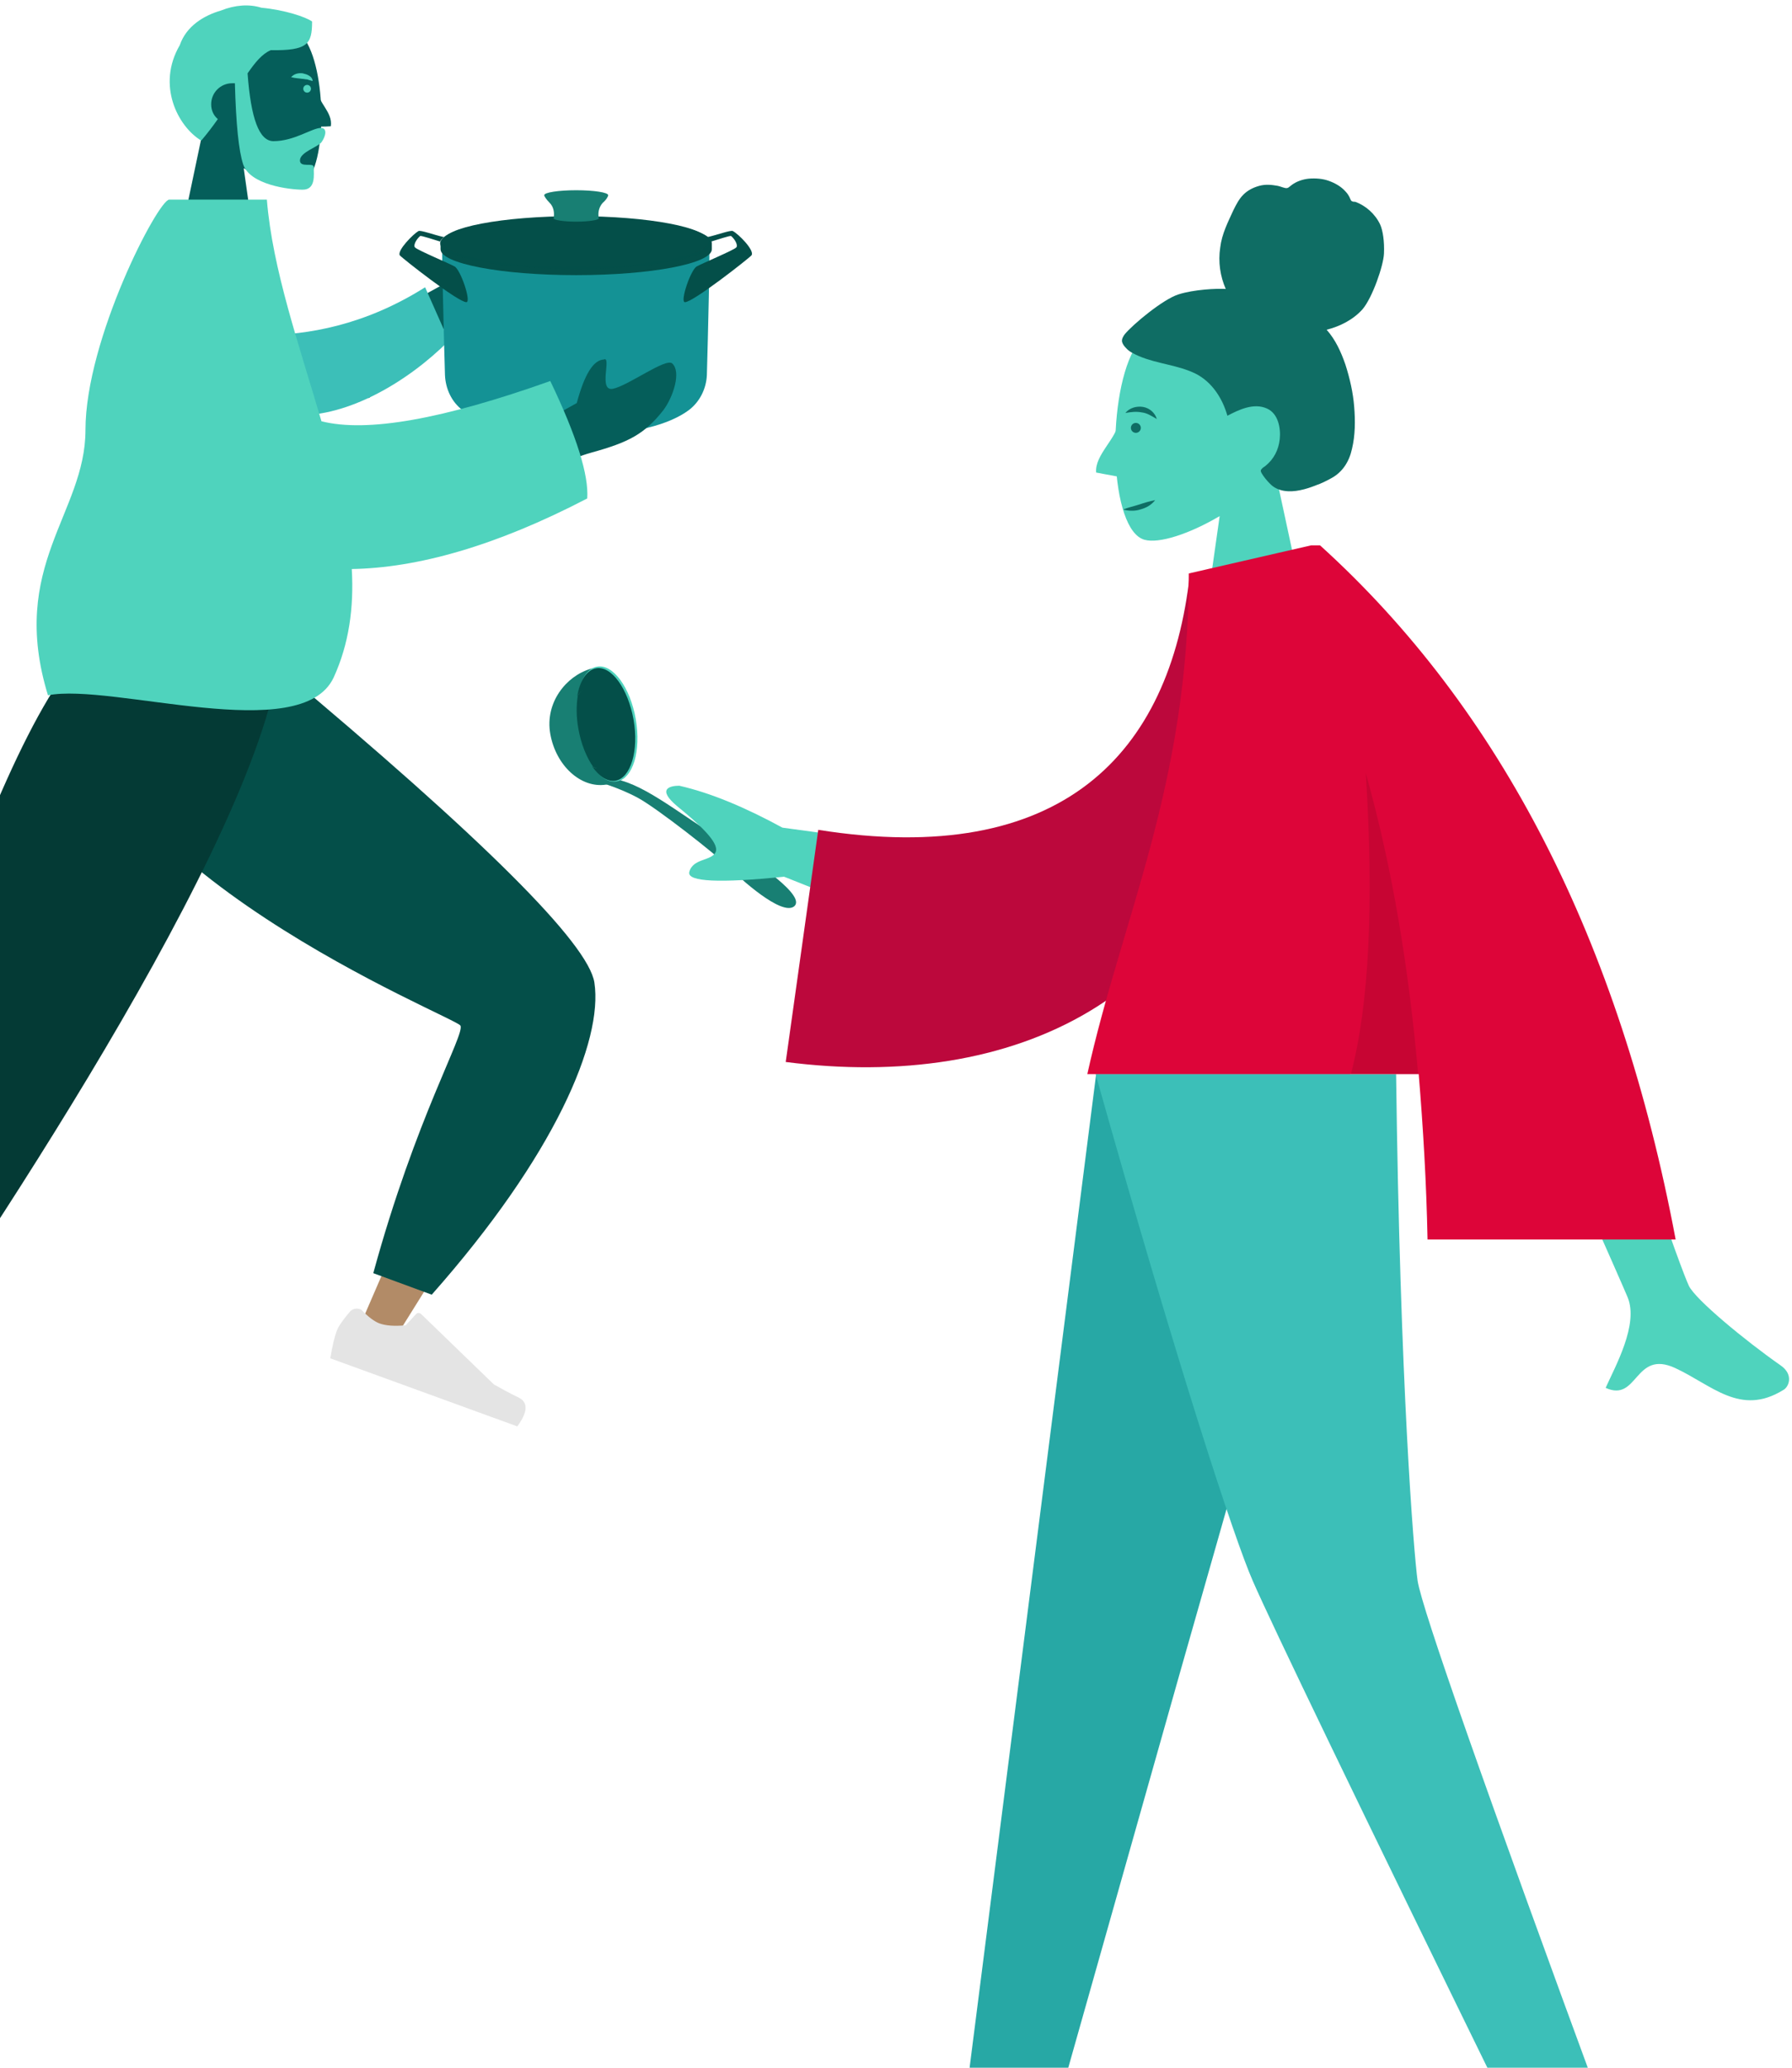 <svg width="325" height="375" viewBox="0 0 325 375" fill="none" xmlns="http://www.w3.org/2000/svg">
<path d="M13.2 120.9C14.4 136.6 88.6 182.9 89 184.2C89.2 184.8 81.5 203 65.9 239L72.4 241.5C96.3 203.4 107.7 182.4 106.5 178.3C104.7 172.5 85.5 153.4 48.9 121L13.2 120.9Z" fill="#B28B67"/>
<path d="M67.7 230.9L78.3 234.8C100.6 209.6 109.4 188.8 107.8 178.2C106.7 171.1 87.6 152.1 50.4 121H12.5C13.8 157.4 82.6 184.4 83.5 186C84.4 187.5 75.4 202.7 67.7 230.9Z" fill="#044F49"/>
<path d="M63.548 237.773C62.241 239.319 61.386 240.498 61.044 241.438C60.633 242.565 60.274 244.137 59.898 246.341C61.119 246.786 72.49 250.925 93.82 258.688C95.727 256.083 95.838 254.315 94.027 253.443C92.216 252.571 90.721 251.707 89.568 251.075L76.346 238.281C76.099 238.085 75.689 238.042 75.492 238.289L73.569 240.356C71.476 240.552 69.93 240.415 68.802 240.005C67.956 239.697 66.777 238.842 65.547 237.543C64.924 237.21 64.164 237.252 63.548 237.773C63.642 237.808 63.642 237.808 63.548 237.773Z" fill="#E4E4E4"/>
<path d="M21.8 120.9L-11.3 200.3L-43.8 267.5H-36.1L47.8 120.9H21.8Z" fill="#997659"/>
<path d="M-40.9 253.5L-23.9 256.7C-10.7 237.3 44.4 157.9 50.5 120.9H12.6C-7.6 147.7 -28.3 233.8 -40.9 253.5Z" fill="#043A35"/>
<path d="M36.7 24.2C33.8 20.7 31.8 16.5 32.1 11.8C33.1 -1.9 52.1 1.1 55.8 8C59.5 14.9 59.1 32.4 54.3 33.7C52.4 34.2 48.3 33 44.2 30.5L46.8 48.9H31.5L36.7 24.2Z" fill="#055E5A"/>
<path d="M44.9 13.3C45.5 21.5 47 25.6 49.6 25.6C53.4 25.6 56.6 23.2 58.2 23.2C59.4 23.2 59.1 24.7 58.3 25.8C57.6 26.7 54.4 27.6 54.4 29.1C54.4 30.5 56.9 29.4 56.9 30.3C56.9 31.7 57.3 34.4 54.9 34.4C52.4 34.4 45.3 33.5 44.1 29.8C43.3 27.4 42.8 22.5 42.6 15.1C42.5 15.1 42.3 15.1 42.1 15.1C40 15.1 38.3 16.8 38.3 18.9C38.3 20 38.7 20.9 39.5 21.6C38.6 22.9 37.6 24.2 36.5 25.5C32.2 22.9 28.4 15.4 32.6 8.2C33.8 4.7 37 2.8 40.1 1.9C42.6 0.9 45.2 0.7 47.4 1.4C51.7 1.8 55.5 3.1 56.6 3.9C56.6 8 55.8 9.2 49.1 9.1C47.5 9.8 46.3 11.3 44.9 13.3Z" fill="#4FD3BD"/>
<path d="M57.7 16.4C57.5 18.5 60.4 20.3 60 22.9C58.9 23 57.8 22.9 56.7 23.1" fill="#055E5A"/>
<path d="M56.7 14.7C56.3 14.6 56 14.5 55.7 14.4C55.4 14.4 55.1 14.3 54.8 14.3C54.2 14.2 53.6 14.2 52.8 14C53.3 13.4 54.1 13.2 54.9 13.3C55.3 13.4 55.7 13.5 56 13.7C56.4 13.9 56.7 14.3 56.7 14.7Z" fill="#4FD3BD"/>
<path d="M55.7 16.8C56.087 16.8 56.4 16.487 56.4 16.1C56.4 15.713 56.087 15.4 55.7 15.4C55.313 15.4 55 15.713 55 16.1C55 16.487 55.313 16.8 55.7 16.8Z" fill="#4FD3BD"/>
<path d="M58.7 63.5L80.9 51.3C84.6 46.9 88.2 43.5 91.8 41.1C92.9 40.6 94.8 40.4 93 43.5C91.2 46.7 89.5 50.1 90.4 51.1C91.3 52.1 93.6 50.7 94.7 52.3C95.4 53.4 91.5 55.1 83 57.4L66.9 72.2L58.7 63.5Z" fill="#055E5A"/>
<path d="M47.9 60.8C55.7 60.7 66 59.1 77.1 52.1L81.4 61.8C73.8 69.4 63 75.6 53.7 75.3C46.3 75.1 42.5 66.2 47.9 60.8Z" fill="#3CBFB8"/>
<path d="M128.6 44C128.4 41.7 117.6 39.9 104.4 39.9C91.2 39.9 80.4 41.7 80.2 44C80.1 45.4 80.5 61.1 80.7 68C80.8 70.5 81.9 72.9 83.9 74.4C87.2 77 93.5 78.9 104.4 78.9C115.2 78.9 121.5 76.9 124.9 74.4C126.9 72.9 128.1 70.5 128.2 68C128.4 61 128.8 45.4 128.6 44Z" fill="#149295"/>
<path d="M129.1 44.1C129.1 41.5 118.1 39.4 104.5 39.4C90.9 39.4 79.9 41.5 79.9 44.1C79.9 44.3 79.9 45 79.9 45.2C79.9 47.8 90.9 49.9 104.5 49.9C118.1 49.9 129.1 47.8 129.1 45.2C129.1 45 129.1 44.3 129.1 44.1Z" fill="#044F49"/>
<path opacity="0.7" d="M104.4 48.8C117.986 48.8 129 46.696 129 44.1C129 41.504 117.986 39.4 104.4 39.4C90.814 39.4 79.8 41.504 79.8 44.1C79.8 46.696 90.814 48.8 104.4 48.8Z" fill="#044F49"/>
<path d="M104.4 48.1C117.6 48.1 128.3 46.264 128.3 44C128.3 41.736 117.6 39.9 104.4 39.9C91.201 39.9 80.5 41.736 80.5 44C80.5 46.264 91.201 48.1 104.4 48.1Z" fill="url(#paint0_linear)"/>
<path d="M104.4 48.1C117.6 48.1 128.3 46.264 128.3 44C128.3 41.736 117.6 39.9 104.4 39.9C91.201 39.9 80.5 41.736 80.5 44C80.5 46.264 91.201 48.1 104.4 48.1Z" fill="url(#paint1_linear)"/>
<path d="M132.9 41.9C132.5 41.7 130.1 42.6 128.3 43C128.7 43.3 128.9 43.6 129 43.8C130 43.5 132.4 42.7 132.6 42.8C133.4 43.5 133.9 44.6 133.5 44.9C133 45.4 127.5 47.7 126.4 48.3C125.3 48.8 123.3 54.7 124.2 54.8C125.6 54.9 135.9 46.8 136.3 46.3C136.9 45.4 133.9 42.4 132.9 41.9Z" fill="#044F49"/>
<path d="M75.9 41.9C76.3 41.7 78.7 42.6 80.5 43C80.1 43.3 79.9 43.6 79.8 43.8C78.8 43.5 76.4 42.7 76.2 42.8C75.4 43.5 74.9 44.6 75.3 44.9C75.8 45.4 81.3 47.7 82.4 48.3C83.5 48.8 85.5 54.7 84.6 54.8C83.2 54.9 72.9 46.8 72.5 46.3C72 45.4 75 42.4 75.9 41.9Z" fill="#044F49"/>
<path d="M104.4 48.4C117.71 48.4 128.5 46.34 128.5 43.8C128.5 41.26 117.71 39.2 104.4 39.2C91.09 39.2 80.3 41.26 80.3 43.8C80.3 46.34 91.09 48.4 104.4 48.4Z" fill="#044F49"/>
<path d="M110.3 35.4C110.3 34.9 107.7 34.5 104.5 34.5C101.3 34.5 98.7 34.9 98.7 35.4C98.7 35.6 99.1 36.2 99.7 36.8C100.4 37.5 100.6 38.6 100.4 39.6C100.4 39.9 102.2 40.2 104.5 40.2C106.8 40.2 108.6 39.9 108.6 39.6C108.4 38.6 108.6 37.6 109.3 36.8C110 36.2 110.3 35.6 110.3 35.4Z" fill="#187F73"/>
<path d="M94.9 78.5L104.6 73.1C106 67.9 107.6 65.3 109.5 65.2C111 64.5 108.4 71.1 111.2 70.5C114 69.9 120.7 64.9 121.9 65.9C123.6 67.4 122.1 72 120.3 74.4C116.9 78.7 114.1 80.2 107.2 82.1C103.6 83.1 99.7 85.1 95.5 88.2L94.9 78.5Z" fill="#055E5A"/>
<path d="M58.3 76.4C66.6 78.5 80.4 76 99.8 69.1C104.6 79.1 106.8 86.2 106.5 90.4C89.8 99.1 75.6 103 63.8 103.2C64.2 110.2 63.3 116.8 60.5 122.9C54.6 135.4 20.3 123.8 8.7 126.1C1.5 102.6 15.5 93.1 15.5 78C15.5 61.5 28.7 36.2 30.7 36.2H48.4C49.4 48.8 54.3 62.7 58.3 76.4Z" fill="#4FD3BD"/>
<path d="M244.9 194.8L213.9 303.7L191.2 384H174.7L198.8 194.8H244.9Z" fill="#27A8A5"/>
<path d="M253.2 194.8C253.9 251 256.4 281.6 257.1 286.7C257.9 291.8 269.3 324.3 291.3 384.1H274.2C246.1 326.7 230.5 294.3 227.2 286.7C223.9 279.2 213.8 248.5 198.7 194.8H253.2Z" fill="#3CBFB8"/>
<path d="M231.2 85.2C235.1 80.6 237.8 74.9 237.4 68.5C236.1 50.2 210.6 54.2 205.6 63.5C200.6 72.7 201.2 96.2 207.6 97.9C210.2 98.6 215.6 96.9 221.2 93.6L217.7 118.2H238.3L231.2 85.2Z" fill="#4FD3BD"/>
<path d="M213.7 53.4C216.5 52.5 220.6 52.3 222.3 52.4C221.3 50.1 220.9 47.5 221.3 44.9C221.6 42.4 222.7 40.3 223.7 38.1C224.2 37.1 224.7 36.1 225.5 35.3C226.3 34.5 227.3 34 228.4 33.7C229.5 33.4 230.6 33.5 231.7 33.7C232.2 33.8 232.6 34 233.1 34.1C233.6 34.2 233.8 33.9 234.2 33.6C235.1 32.9 236.3 32.5 237.4 32.4C238.6 32.3 239.9 32.4 241 32.8C242.1 33.2 243.2 33.8 244 34.7C244.4 35.1 244.7 35.6 244.9 36.1C245 36.3 245 36.4 245.2 36.5C245.4 36.6 245.6 36.6 245.8 36.6C247.7 37.3 249.4 38.8 250.3 40.7C250.8 41.8 251.1 43.8 251 46C250.9 48.2 248.9 54 247.1 56.1C245.4 58 243 59.2 240.6 59.8C242.2 61.6 243.2 63.8 244 66.1C244.8 68.6 245.4 71.2 245.6 73.8C245.8 76.3 245.8 78.9 245.2 81.4C244.7 83.7 243.5 85.6 241.5 86.7C240.6 87.2 239.6 87.7 238.7 88C237.7 88.4 236.8 88.7 235.8 88.9C233.9 89.3 231.7 89.2 230.3 87.7C229.8 87.2 229.2 86.5 228.8 85.8C228.7 85.6 228.6 85.4 228.7 85.2C228.9 84.9 229.2 84.7 229.5 84.5C231 83.3 231.9 81.6 232.1 79.6C232.3 77.6 231.8 75 229.8 74.1C227.4 73 224.7 74.3 222.6 75.4C221.7 72.2 219.8 69.3 216.9 67.8C213.7 66.2 209.9 66 206.6 64.6C205.7 64.2 204.8 63.8 204.2 63.1C203.9 62.8 203.6 62.4 203.5 62C203.4 61.5 203.7 61 204 60.6C205.5 58.8 210.9 54.3 213.7 53.4Z" fill="#0F6D64"/>
<path d="M202.9 76.4C202.6 79.5 198.5 82.5 198.8 85.7C200.8 86.1 202.9 86.4 204.8 86.9" fill="#4FD3BD"/>
<path d="M204.1 74.9C204.8 74 206.1 73.6 207.3 73.8C208.5 74 209.5 74.9 209.8 76C208.8 75.4 208 74.9 207.1 74.8C206.1 74.6 205.2 74.7 204.1 74.9Z" fill="#0F6D64"/>
<path d="M203.7 92.4C204.7 92 205.7 91.8 206.6 91.5C207.5 91.2 208.5 90.9 209.5 90.7C208.8 91.6 207.9 92.1 206.8 92.4C205.9 92.7 204.7 92.7 203.7 92.4Z" fill="#0F6D64"/>
<path d="M206 78.5C206.497 78.5 206.9 78.097 206.9 77.6C206.9 77.103 206.497 76.7 206 76.7C205.503 76.7 205.1 77.103 205.1 77.6C205.1 78.097 205.503 78.5 206 78.5Z" fill="#0F6D64"/>
<path d="M108.2 141.7C108.2 141.7 112.2 142.8 115.7 144.7C119.2 146.6 129.9 155 132.1 157.2C134.3 159.4 141.7 166.1 144 164.4C146.3 162.6 137.7 156.6 130.2 151.9C122.7 147.2 116 141.6 110.7 141.2C105.3 140.8 108.2 141.7 108.2 141.7Z" fill="#187F73"/>
<path d="M109.9 142.3C105.3 143 100.8 138.8 99.8 133.1C98.8 127.4 102.7 122.6 107.1 121.3C110.7 120.2 111.1 122.2 113.4 131.1C115.8 140.6 113.6 141.7 109.9 142.3Z" fill="#187F73"/>
<path d="M109 139.4C111 139.1 112.1 135.5 111.4 131.5C110.7 127.5 108.5 124.5 106.5 124.8C105.8 124.9 105.3 125.4 104.8 126.1C104.5 127.9 104.5 130 104.9 132.2C105.4 135 106.4 137.4 107.6 139.1C108 139.4 108.5 139.5 109 139.4Z" fill="#044F49"/>
<path d="M111.9 141.7C114.8 141.2 116.3 136.2 115.3 130.4C114.3 124.7 111.2 120.4 108.3 120.9C106.5 121.2 105.3 123.2 104.8 126.1C105.2 125.4 105.8 124.9 106.5 124.8C108.5 124.5 110.7 127.4 111.4 131.5C112.1 135.5 111 139.1 109 139.4C108.5 139.5 108.1 139.4 107.6 139.1C108.8 141 110.4 142 111.9 141.7Z" fill="#4FD3BD"/>
<path d="M111.6 141.6C114.4 141.1 115.9 136.1 114.9 130.5C113.9 124.9 110.9 120.7 108.1 121.2C106.4 121.5 105.1 123.5 104.7 126.3C105.1 125.6 105.7 125.1 106.3 125C108.3 124.7 110.4 127.6 111.1 131.5C111.8 135.5 110.7 139 108.8 139.3C108.3 139.4 107.9 139.3 107.4 139C108.7 140.9 110.2 141.8 111.6 141.6Z" fill="#044F49"/>
<path d="M169.6 169.9L142.2 159C130.4 160.2 124.7 159.9 125 158.2C125.6 155.6 129.1 156.2 129.8 154.5C130.5 152.8 126.6 149.3 122.8 146.2C119 143 121.6 142.5 123.2 142.5C128.9 143.8 135.1 146.4 141.9 150.1L175.7 154.7L169.6 169.9ZM306.3 233.2C307.5 235.7 316.6 243.2 322.9 247.6C325.4 249.3 324.4 251.6 323.4 252.1C315.6 256.9 310.5 251.2 303.8 248.1C296.4 244.7 297.1 254.4 291.2 251.7C293 247.7 297.2 240.2 295.2 235.3C294.3 233.1 283.6 208.9 263 162.6L281.8 162.5C296.5 206.3 304.7 229.8 306.3 233.2Z" fill="#4FD3BD"/>
<path d="M230.5 103.1L215.8 104.1C212.2 136.8 192.5 157.5 148.4 150.5L142.5 192.6C183.7 197.9 219.9 181.4 227.3 136.8C229.2 125.2 230.8 113.2 230.5 103.1Z" fill="#BC083C"/>
<path d="M237.8 98.9L215.6 104C215.6 142.3 203.4 166.7 197.2 194.8H257.3C258.1 204.5 258.7 214.5 258.9 224.8H303.9C293.7 170.6 272.2 128.6 239.4 98.9H237.8Z" fill="#DD0539"/>
<path d="M247.7 140.2C249.2 164 248.3 182.2 245 194.8H257.2C255.5 175.5 252.5 157.3 247.7 140.2Z" fill="black" fill-opacity="0.1"/>
<defs>
<linearGradient id="paint0_linear" x1="104.427" y1="48.666" x2="104.427" y2="34.907" gradientUnits="userSpaceOnUse">
<stop stop-color="#373C40"/>
<stop offset="1" stop-color="#212325"/>
</linearGradient>
<linearGradient id="paint1_linear" x1="104.427" y1="48.666" x2="104.427" y2="34.907" gradientUnits="userSpaceOnUse">
<stop stop-color="#373C40"/>
<stop offset="1" stop-color="#212325"/>
</linearGradient>
</defs>
</svg>
